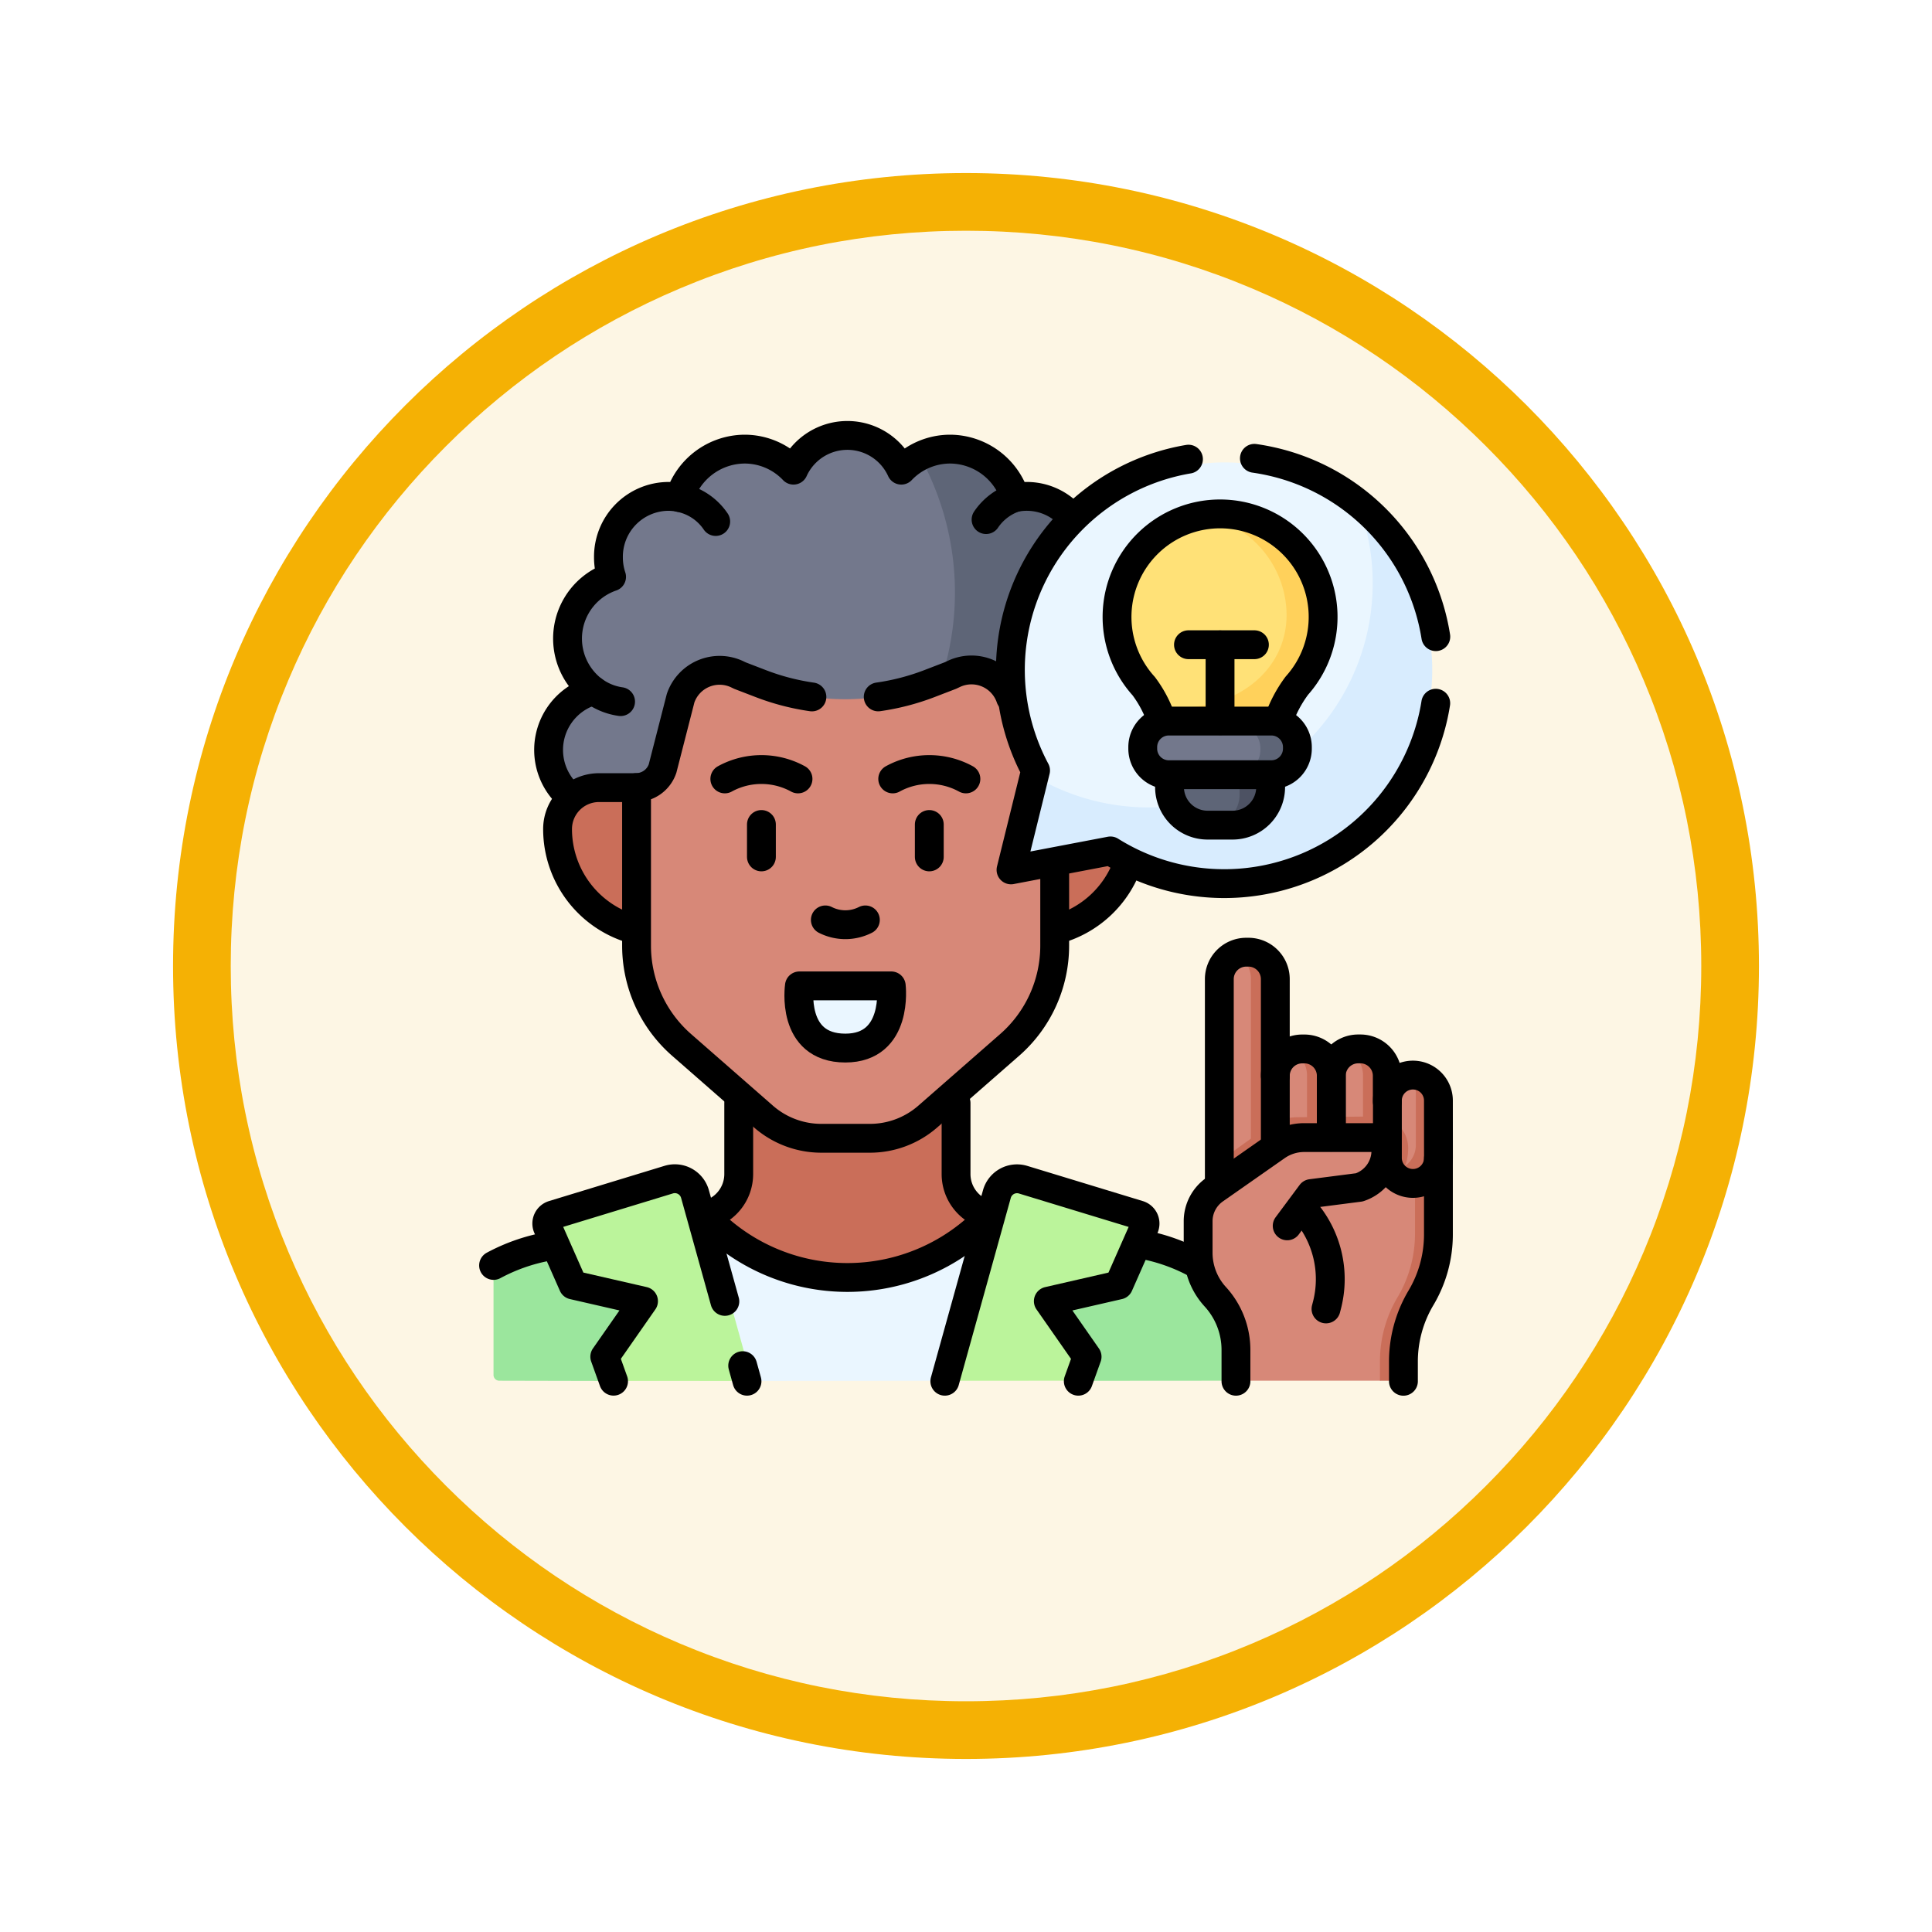 <svg xmlns="http://www.w3.org/2000/svg" xmlns:xlink="http://www.w3.org/1999/xlink" width="100.48" height="100.48" viewBox="0 0 100.48 100.48">
  <defs>
    <filter id="Trazado_904820" x="0" y="0" width="100.48" height="100.48" filterUnits="userSpaceOnUse">
      <feOffset dy="3" input="SourceAlpha"/>
      <feGaussianBlur stdDeviation="3" result="blur"/>
      <feFlood flood-opacity="0.161"/>
      <feComposite operator="in" in2="blur"/>
      <feComposite in="SourceGraphic"/>
    </filter>
  </defs>
  <g id="Grupo_1210687" data-name="Grupo 1210687" transform="translate(9 6)">
    <g id="Grupo_1173585" data-name="Grupo 1173585" transform="translate(0 0)">
      <g id="Grupo_1173428" data-name="Grupo 1173428">
        <g id="Grupo_1171958" data-name="Grupo 1171958">
          <g id="Grupo_1167341" data-name="Grupo 1167341">
            <g id="Grupo_1166792" data-name="Grupo 1166792">
              <g transform="matrix(1, 0, 0, 1, -9, -6)" filter="url(#Trazado_904820)">
                <g id="Trazado_904820-2" data-name="Trazado 904820" transform="translate(9 6)" fill="#fdf6e4">
                  <path d="M 41.24 80.98 C 35.875 80.98 30.67 79.93 25.772 77.858 C 21.04 75.856 16.79 72.991 13.14 69.341 C 9.489 65.69 6.624 61.44 4.622 56.708 C 2.551 51.81 1.5 46.606 1.5 41.24 C 1.5 35.875 2.551 30.67 4.622 25.772 C 6.624 21.04 9.489 16.79 13.14 13.14 C 16.79 9.489 21.04 6.624 25.772 4.622 C 30.67 2.551 35.875 1.5 41.24 1.5 C 46.606 1.5 51.81 2.551 56.708 4.622 C 61.44 6.624 65.69 9.489 69.34 13.14 C 72.991 16.79 75.856 21.04 77.858 25.772 C 79.93 30.67 80.98 35.875 80.98 41.24 C 80.98 46.606 79.93 51.81 77.858 56.708 C 75.856 61.44 72.991 65.69 69.34 69.341 C 65.69 72.991 61.44 75.856 56.708 77.858 C 51.81 79.93 46.606 80.98 41.24 80.98 Z" stroke="none"/>
                  <path d="M 41.24 3 C 36.076 3 31.069 4.011 26.356 6.004 C 21.803 7.93 17.713 10.687 14.2 14.2 C 10.687 17.713 7.93 21.803 6.004 26.356 C 4.011 31.069 3 36.076 3 41.24 C 3 46.404 4.011 51.411 6.004 56.124 C 7.93 60.677 10.687 64.767 14.2 68.28 C 17.713 71.793 21.803 74.55 26.356 76.476 C 31.069 78.469 36.076 79.48 41.24 79.48 C 46.404 79.48 51.411 78.469 56.124 76.476 C 60.677 74.55 64.767 71.793 68.28 68.28 C 71.793 64.767 74.55 60.677 76.476 56.124 C 78.469 51.411 79.48 46.404 79.48 41.24 C 79.48 36.076 78.469 31.069 76.476 26.356 C 74.55 21.803 71.793 17.713 68.28 14.2 C 64.767 10.687 60.677 7.93 56.124 6.004 C 51.411 4.011 46.404 3 41.24 3 M 41.24 7.62939453125e-06 C 64.016 7.62939453125e-06 82.48 18.464 82.48 41.24 C 82.48 64.016 64.016 82.48 41.24 82.48 C 18.464 82.48 -7.62939453125e-06 64.016 -7.62939453125e-06 41.24 C -7.62939453125e-06 18.464 18.464 7.62939453125e-06 41.24 7.62939453125e-06 Z" stroke="none" fill="#f5b104"/>
                </g>
              </g>
            </g>
          </g>
        </g>
      </g>
    </g>
    <g id="inspire-idea_14781822_1_" data-name="inspire-idea_14781822 (1)" transform="translate(16.67 16.645)">
      <g id="Grupo_1173811" data-name="Grupo 1173811" transform="translate(0 0)">
        <path id="Trazado_1030754" data-name="Trazado 1030754" d="M118.589,345.052v-3.6a2.189,2.189,0,0,0,1.779-2.15v-6.189h11.3V339.3a2.189,2.189,0,0,0,1.779,2.15l.308,3.1Z" transform="translate(-107.619 -300.886)" fill="#ca6e59"/>
        <path id="Trazado_1030755" data-name="Trazado 1030755" d="M59.55,17.241c0,7.121-3.832,15.581-13.588,12.783l-8.141-3.7a3.215,3.215,0,0,1-.212-4.754l.821-.227L39,20.776a3.4,3.4,0,0,1,.681-5.827.3.3,0,0,0,.175-.349,3.224,3.224,0,0,1-.09-.759,3.138,3.138,0,0,1,3.1-3.171,3.107,3.107,0,0,1,.6.06,1.473,1.473,0,0,1,.235-.238A1.254,1.254,0,0,0,44.228,9.4a3.5,3.5,0,0,1,4.9-.346.3.3,0,0,0,.443-.071,3.071,3.071,0,0,1,5.256,0,.3.3,0,0,0,.444.071,3.486,3.486,0,0,1,.7-.463C59.55,9.676,59.55,14.672,59.55,17.241Z" transform="translate(-33.799 -7.5)" fill="#73788c"/>
        <path id="Trazado_1030756" data-name="Trazado 1030756" d="M152.417,30.336a3.19,3.19,0,0,1-1.161,2.472l-9.311,5.06h-8.323l-2.983-1.357a14.625,14.625,0,0,0,10.006-21.434,3.464,3.464,0,0,1,1.576-.377,3.512,3.512,0,0,1,2.628,1.187l.163.8.592.532a3.1,3.1,0,0,1,.6-.06,3.139,3.139,0,0,1,3.1,3.171,3.242,3.242,0,0,1-.163,1.014,3.393,3.393,0,0,1,.929,5.92A3.161,3.161,0,0,1,152.417,30.336Z" transform="translate(-118.477 -13.987)" fill="#5e6577"/>
        <path id="Trazado_1030757" data-name="Trazado 1030757" d="M67.209,199.966a5.419,5.419,0,0,0,4.128-5.263h0a2.155,2.155,0,0,0-2.155-2.155H67.209l-21.706,0H43.53a2.155,2.155,0,0,0-2.155,2.155h0a5.419,5.419,0,0,0,4.128,5.262Z" transform="translate(-38.047 -174.234)" fill="#ca6e59"/>
        <path id="Trazado_1030758" data-name="Trazado 1030758" d="M99.386,130.944a2.144,2.144,0,0,1,2.8.922,8.608,8.608,0,0,0,.718,1.091l.468.623c.2.578.639,3.278,1.251,3.278v8.221a6.858,6.858,0,0,1-2.342,5.162l-4.259,3.727a4.571,4.571,0,0,1-3.01,1.13H92.486a4.571,4.571,0,0,1-3.01-1.13l-4.259-3.727a6.858,6.858,0,0,1-2.342-5.162v-8.221a1.456,1.456,0,0,0,1.353-.995l.938-3.659a2.143,2.143,0,0,1,2.953-1.239l.137.066,1.1.423a12.215,12.215,0,0,0,8.741,0l1.1-.423Z" transform="translate(-75.44 -118.542)" fill="#d78878"/>
        <path id="Trazado_1030759" data-name="Trazado 1030759" d="M170.581,299.994c-2.348,0-2.453-2.167-2.413-2.954a.3.3,0,0,1,.3-.281h4.226a.3.3,0,0,1,.3.288C173.007,297.84,172.852,299.994,170.581,299.994Z" transform="translate(-152.285 -268.131)" fill="#eaf6ff"/>
        <path id="Trazado_1030760" data-name="Trazado 1030760" d="M14.259,439.486l-6.212-.014a.3.3,0,0,1-.3-.3v-5.516a.3.3,0,0,1,.159-.264A9.6,9.6,0,0,1,10.5,432.5l.716-.144,6.313,2.342Z" transform="translate(-7.75 -390.309)" fill="#9be69d"/>
        <path id="Trazado_1030761" data-name="Trazado 1030761" d="M297.434,435.128l-2.4,3.911-8.273.006-2.993-5.242c.033-.034,6.051-1.923,6.051-1.923l.409.078a9.6,9.6,0,0,1,2.705.952Z" transform="translate(-256.453 -389.877)" fill="#9be69d"/>
        <path id="Trazado_1030762" data-name="Trazado 1030762" d="M121.656,418.39l.9,4.541-3.268,3.956-9.922.011-3.764-4.149,1.4-4.337A10.163,10.163,0,0,0,121.656,418.39Z" transform="translate(-95.922 -377.722)" fill="#eaf6ff"/>
        <path id="Trazado_1030763" data-name="Trazado 1030763" d="M48.865,408.638l-2.7-9.718a1.088,1.088,0,0,0-1.364-.749L38.79,400a.471.471,0,0,0-.294.642l1.267,2.87a.3.3,0,0,0,.205.169l3.088.708a.3.3,0,0,1,.177.459l-1.676,2.4a.3.3,0,0,0-.036.27l.4,1.115Z" transform="translate(-35.416 -359.462)" fill="#bbf49b"/>
        <path id="Trazado_1030764" data-name="Trazado 1030764" d="M243.879,408.42l2.706-9.729a1.087,1.087,0,0,1,1.364-.749l6.008,1.83a.472.472,0,0,1,.294.642l-1.267,2.87a.3.3,0,0,1-.205.169l-3.088.708a.3.3,0,0,0-.177.459l1.676,2.4a.3.3,0,0,1,.036.27l-.405,1.129Z" transform="translate(-220.508 -359.256)" fill="#bbf49b"/>
        <g id="Grupo_1173808" data-name="Grupo 1173808" transform="translate(36.639 26.849)">
          <path id="Trazado_1030765" data-name="Trazado 1030765" d="M389.694,387.922v3.806a11.6,11.6,0,0,1-.261,2.307,8.1,8.1,0,0,1-.938,1.687c-.6,1.01-.337,2.049-.333,3.223l-.761.486h-7.5V397.8a4.093,4.093,0,0,0-1.077-2.766,3.388,3.388,0,0,1-.89-2.286v-1.64a2.007,2.007,0,0,1,.857-1.645Z" transform="translate(-377.933 -377.119)" fill="#d78878"/>
          <g id="Grupo_1173807" data-name="Grupo 1173807" transform="translate(9.154 6.391)">
            <path id="Trazado_1030766" data-name="Trazado 1030766" d="M473.031,343.989v3.774a.791.791,0,0,1-.318.708c-.238.238-1.072-.126-1.434-.123l-.645-.69-.209-2.453.685-.529a1.327,1.327,0,0,1,1.293-1.325C472.838,343.512,473.031,343.736,473.031,343.989Z" transform="translate(-470.425 -343.35)" fill="#d78878"/>
            <path id="Trazado_1030767" data-name="Trazado 1030767" d="M481.541,344.666v2.982a1.328,1.328,0,0,1-2.4.78l-.085-.09a1.328,1.328,0,0,0,1.316-1.328v-2.979a1.32,1.32,0,0,0-.193-.69h.036A1.327,1.327,0,0,1,481.541,344.666Z" transform="translate(-478.2 -343.34)" fill="#ca6e59"/>
          </g>
          <path id="Trazado_1030768" data-name="Trazado 1030768" d="M476.585,386.87v3.97a6.472,6.472,0,0,1-.911,3.311,6.476,6.476,0,0,0-.91,3.335l0,.7a.3.3,0,0,1-.3.3h-.913l0-1a6.486,6.486,0,0,1,.911-3.335,6.472,6.472,0,0,0,.911-3.311v-3.8Z" transform="translate(-464.09 -376.171)" fill="#ca6e59"/>
          <path id="Trazado_1030769" data-name="Trazado 1030769" d="M391.333,281.3v10.721c0,.77-1.26,1.4-2.03,1.4l.654-1.749-.9-.861V281.3a1.4,1.4,0,0,1,.825-1.275A1.294,1.294,0,0,1,391.333,281.3Z" transform="translate(-387.952 -279.905)" fill="#d78878"/>
          <path id="Trazado_1030770" data-name="Trazado 1030770" d="M417.589,332.126v3.518c0,.567-.921,1.058-1.408,1.277a1.4,1.4,0,0,1-.828-1.277l-.342-.076v-3.321l.342-.121a1.4,1.4,0,0,1,.828-1.276C417.355,331,417.589,331.56,417.589,332.126Z" transform="translate(-411.341 -325.695)" fill="#d78878"/>
          <path id="Trazado_1030771" data-name="Trazado 1030771" d="M447.187,332.126v3.73c0,.566-1.024,1.057-1.511,1.276a1.4,1.4,0,0,1-.828-1.276l-.334-.213v-3.366l.334-.151a1.4,1.4,0,0,1,.828-1.276C447,331.03,447.187,331.56,447.187,332.126Z" transform="translate(-437.924 -325.695)" fill="#d78878"/>
          <path id="Trazado_1030772" data-name="Trazado 1030772" d="M399.479,280.17v10.15a.633.633,0,0,1-1.261,0V280.17a1.4,1.4,0,0,0-.824-1.275,1.378,1.378,0,0,1,.574-.125h.112A1.4,1.4,0,0,1,399.479,280.17Z" transform="translate(-395.468 -278.77)" fill="#ca6e59"/>
          <path id="Trazado_1030773" data-name="Trazado 1030773" d="M428.917,331v3.518a1.4,1.4,0,0,1-1.4,1.4h-.113a1.367,1.367,0,0,1-.571-.124,1.4,1.4,0,0,0,.828-1.277V331a1.4,1.4,0,0,0-.828-1.276,1.367,1.367,0,0,1,.571-.124h.113A1.4,1.4,0,0,1,428.917,331Z" transform="translate(-421.994 -324.569)" fill="#ca6e59"/>
          <path id="Trazado_1030774" data-name="Trazado 1030774" d="M458.337,331v3.73a1.4,1.4,0,0,1-1.4,1.4h-.112a1.364,1.364,0,0,1-.571-.124,1.4,1.4,0,0,0,.827-1.276V331a1.4,1.4,0,0,0-.827-1.276,1.364,1.364,0,0,1,.571-.124h.112A1.4,1.4,0,0,1,458.337,331Z" transform="translate(-448.502 -324.569)" fill="#ca6e59"/>
          <path id="Trazado_1030775" data-name="Trazado 1030775" d="M398.878,367.006a3.009,3.009,0,0,1-.064.616c-.26,1.245-2.112,1.4-3.425,1.536a4.187,4.187,0,0,0-2.481-.338c-.785.243-1.277,1.5-1.289,1.495l-2.569-1.344v-1.265l2.481-1.784a2.779,2.779,0,0,1,1.588-.517l4.119-.039A1.642,1.642,0,0,1,398.878,367.006Z" transform="translate(-387.95 -356.795)" fill="#ca6e59"/>
          <path id="Trazado_1030776" data-name="Trazado 1030776" d="M390.368,380.77l1.172-1.577a.3.3,0,0,1,.2-.118l2.532-.307a2.01,2.01,0,0,0,1.385-1.928.676.676,0,0,0-.68-.661h-3.726a2.515,2.515,0,0,0-1.443.454l-3.216,2.251Z" transform="translate(-385.738 -366.538)" fill="#d78878"/>
        </g>
        <g id="Grupo_1173810" data-name="Grupo 1173810" transform="translate(27.195 1.399)">
          <path id="Trazado_1030777" data-name="Trazado 1030777" d="M302.369,29.565a11.53,11.53,0,0,1-11.448,11.707c-2.088,0-6.674-1.533-7.27-3.2l.113-.455a.294.294,0,0,0-.026-.207A10.807,10.807,0,0,1,300.472,24.33,10.259,10.259,0,0,1,302.369,29.565Z" transform="translate(-282.517 -21.635)" fill="#eaf6ff"/>
          <path id="Trazado_1030778" data-name="Trazado 1030778" d="M305.118,59.26A10.824,10.824,0,0,1,288.9,66.172a.3.3,0,0,0-.21-.039l-4.457.849a.3.3,0,0,1-.344-.363l.991-4.008A11.655,11.655,0,0,0,301.7,48.865,10.781,10.781,0,0,1,305.118,59.26Z" transform="translate(-283.742 -46.17)" fill="#d8ecfe"/>
          <g id="Grupo_1173809" data-name="Grupo 1173809" transform="translate(5.23 2.692)">
            <path id="Trazado_1030779" data-name="Trazado 1030779" d="M345.238,55.081c0,2.9-3.042,5.7-6,5.7-.448,0-.933.3-1.716-.852a6.3,6.3,0,0,0-.774-1.362,5.364,5.364,0,0,1,3.027-8.883C343.838,49.682,345.238,52.505,345.238,55.081Z" transform="translate(-335.361 -49.598)" fill="#ffe177"/>
            <path id="Trazado_1030780" data-name="Trazado 1030780" d="M364.3,54.2a5.345,5.345,0,0,1-1.365,3.574,6.477,6.477,0,0,0-1.3,3.862v.335l-5.4.017v-.3a9.066,9.066,0,0,0-.664-2.951,5.432,5.432,0,0,0,1.3.156c2.955,0,5.515-1.924,5.515-4.82a5.274,5.274,0,0,0-4.4-5.159A5.368,5.368,0,0,1,364.3,54.2Z" transform="translate(-353.568 -48.837)" fill="#ffd15b"/>
            <path id="Trazado_1030781" data-name="Trazado 1030781" d="M366.592,179.51l.84,1.64c0,.89-.533,1.64-2.449,1.64h-.421a1.611,1.611,0,0,1-1.611-1.611V179.51h3.641Z" transform="translate(-360.22 -166.577)" fill="#5e6577"/>
            <path id="Trazado_1030782" data-name="Trazado 1030782" d="M386.71,179.511v1.669a1.611,1.611,0,0,1-1.611,1.611h-1.625a1.61,1.61,0,0,0,1.61-1.611v-1.669Z" transform="translate(-378.712 -166.578)" fill="#4d5263"/>
            <path id="Trazado_1030783" data-name="Trazado 1030783" d="M353.814,160.516c0,.356.216.76,0,.995a6.486,6.486,0,0,1-2.153.511H347.7a1.246,1.246,0,0,1-1.2-1.291,1.345,1.345,0,0,1,.35-.914,1.153,1.153,0,0,1,.846-.378h3.961C352.322,159.439,353.814,159.8,353.814,160.516Z" transform="translate(-345.401 -148.492)" fill="#73788c"/>
            <path id="Trazado_1030784" data-name="Trazado 1030784" d="M401.976,160.731a1.343,1.343,0,0,1-.35.913,1.153,1.153,0,0,1-.846.378h-2.169a1.151,1.151,0,0,0,.846-.378,1.343,1.343,0,0,0,.35-.913,1.246,1.246,0,0,0-1.2-1.292h2.169A1.246,1.246,0,0,1,401.976,160.731Z" transform="translate(-392.351 -148.492)" fill="#5e6577"/>
          </g>
        </g>
      </g>
      <g id="Grupo_1173820" data-name="Grupo 1173820" transform="translate(0)">
        <g id="Grupo_1173812" data-name="Grupo 1173812" transform="translate(3.328 18.318)">
          <path id="Trazado_1030785" data-name="Trazado 1030785" d="M45.454,199.982a5.419,5.419,0,0,1-4.078-5.25h0a2.155,2.155,0,0,1,2.155-2.155H45.5" transform="translate(-41.376 -192.577)" fill="none" stroke="#000" stroke-linecap="round" stroke-linejoin="round" stroke-miterlimit="10" stroke-width="1.5"/>
          <path id="Trazado_1030786" data-name="Trazado 1030786" d="M306.829,232.041a5.428,5.428,0,0,1-3.772,3.492" transform="translate(-277.157 -228.135)" fill="none" stroke="#000" stroke-linecap="round" stroke-linejoin="round" stroke-miterlimit="10" stroke-width="1.5"/>
        </g>
        <path id="Trazado_1030787" data-name="Trazado 1030787" d="M209.872,132.141a12.213,12.213,0,0,0,2.655-.688l1.1-.423.183-.086a2.143,2.143,0,0,1,2.94,1.245" transform="translate(-189.867 -118.542)" fill="none" stroke="#000" stroke-linecap="round" stroke-linejoin="round" stroke-miterlimit="10" stroke-width="1.5"/>
        <path id="Trazado_1030788" data-name="Trazado 1030788" d="M104.622,140.985v4.227a6.858,6.858,0,0,1-2.342,5.162L98.021,154.1a4.571,4.571,0,0,1-3.01,1.13H92.486a4.571,4.571,0,0,1-3.01-1.13l-4.259-3.727a6.858,6.858,0,0,1-2.342-5.162V136.99A1.456,1.456,0,0,0,84.228,136l.938-3.659a2.144,2.144,0,0,1,2.953-1.239l.137.066,1.1.423a12.206,12.206,0,0,0,2.639.685" transform="translate(-75.439 -118.675)" fill="none" stroke="#000" stroke-linecap="round" stroke-linejoin="round" stroke-miterlimit="10" stroke-width="1.5"/>
        <g id="Grupo_1173814" data-name="Grupo 1173814" transform="translate(12.027 17.377)">
          <g id="Grupo_1173813" data-name="Grupo 1173813">
            <path id="Trazado_1030789" data-name="Trazado 1030789" d="M184.17,262.089a2.294,2.294,0,0,1-2.081,0" transform="translate(-176.861 -254.268)" fill="none" stroke="#000" stroke-linecap="round" stroke-linejoin="round" stroke-miterlimit="10" stroke-width="1.5"/>
            <path id="Trazado_1030790" data-name="Trazado 1030790" d="M133.072,183.561a3.958,3.958,0,0,0-3.806,0" transform="translate(-129.266 -183.073)" fill="none" stroke="#000" stroke-linecap="round" stroke-linejoin="round" stroke-miterlimit="10" stroke-width="1.5"/>
            <path id="Trazado_1030791" data-name="Trazado 1030791" d="M221.292,183.561a3.958,3.958,0,0,0-3.806,0" transform="translate(-208.754 -183.073)" fill="none" stroke="#000" stroke-linecap="round" stroke-linejoin="round" stroke-miterlimit="10" stroke-width="1.5"/>
            <line id="Línea_813" data-name="Línea 813" y1="1.686" transform="translate(10.634 2.858)" fill="none" stroke="#000" stroke-linecap="round" stroke-linejoin="round" stroke-miterlimit="10" stroke-width="1.5"/>
            <line id="Línea_814" data-name="Línea 814" y1="1.686" transform="translate(1.903 2.858)" fill="none" stroke="#000" stroke-linecap="round" stroke-linejoin="round" stroke-miterlimit="10" stroke-width="1.5"/>
          </g>
          <path id="Trazado_1030792" data-name="Trazado 1030792" d="M170.581,299.994c-2.868,0-2.389-3.234-2.389-3.234h4.777S173.364,299.994,170.581,299.994Z" transform="translate(-164.313 -285.508)" fill="none" stroke="#000" stroke-linecap="round" stroke-linejoin="round" stroke-miterlimit="10" stroke-width="1.5"/>
        </g>
        <path id="Trazado_1030793" data-name="Trazado 1030793" d="M63.893,11.781a3.06,3.06,0,0,0-2.963-1.05,3.562,3.562,0,0,0-3.383-2.518,3.506,3.506,0,0,0-2.541,1.094,3.078,3.078,0,0,0-5.606,0,3.506,3.506,0,0,0-2.541-1.094,3.562,3.562,0,0,0-3.383,2.518,3.059,3.059,0,0,0-.6-.06,3.138,3.138,0,0,0-3.1,3.171,3.227,3.227,0,0,0,.163,1.014A3.394,3.394,0,0,0,39,20.776a3.2,3.2,0,0,0-1.178,5.545" transform="translate(-33.802 -7.5)" fill="none" stroke="#000" stroke-linecap="round" stroke-linejoin="round" stroke-miterlimit="10" stroke-width="1.5"/>
        <path id="Trazado_1030794" data-name="Trazado 1030794" d="M61.728,142.209a3.107,3.107,0,0,1-1.4-.568" transform="translate(-55.123 -128.364)" fill="none" stroke="#000" stroke-linecap="round" stroke-linejoin="round" stroke-miterlimit="10" stroke-width="1.5"/>
        <path id="Trazado_1030795" data-name="Trazado 1030795" d="M105.6,40.2a2.946,2.946,0,0,1,1.867,1.24" transform="translate(-95.915 -36.963)" fill="none" stroke="#000" stroke-linecap="round" stroke-linejoin="round" stroke-miterlimit="10" stroke-width="1.5"/>
        <path id="Trazado_1030796" data-name="Trazado 1030796" d="M268.046,40.183a2.95,2.95,0,0,0-1.5,1.143" transform="translate(-240.932 -36.948)" fill="none" stroke="#000" stroke-linecap="round" stroke-linejoin="round" stroke-miterlimit="10" stroke-width="1.5"/>
        <path id="Trazado_1030797" data-name="Trazado 1030797" d="M301.419,32.694q-.05.314-.118.628a11.142,11.142,0,0,1-16.8,7.053l-5.172.986,1.277-5.17A11.113,11.113,0,0,1,288.558,20" transform="translate(-252.418 -18.765)" fill="none" stroke="#000" stroke-linecap="round" stroke-linejoin="round" stroke-miterlimit="10" stroke-width="1.5"/>
        <path id="Trazado_1030798" data-name="Trazado 1030798" d="M407.545,19.544q.4.057.8.144a11.126,11.126,0,0,1,8.634,9.13" transform="translate(-367.975 -18.352)" fill="none" stroke="#000" stroke-linecap="round" stroke-linejoin="round" stroke-miterlimit="10" stroke-width="1.5"/>
        <g id="Grupo_1173815" data-name="Grupo 1173815" transform="translate(32.425 4.094)">
          <path id="Trazado_1030799" data-name="Trazado 1030799" d="M337.687,59.625a6.327,6.327,0,0,0-.944-1.816,5.359,5.359,0,1,1,7.966-.027,6.609,6.609,0,0,0-.96,1.822" transform="translate(-335.355 -48.863)" fill="none" stroke="#000" stroke-linecap="round" stroke-linejoin="round" stroke-miterlimit="10" stroke-width="1.5"/>
          <line id="Línea_815" data-name="Línea 815" y1="3.94" transform="translate(5.358 6.801)" fill="none" stroke="#000" stroke-linecap="round" stroke-linejoin="round" stroke-miterlimit="10" stroke-width="1.5"/>
          <path id="Trazado_1030800" data-name="Trazado 1030800" d="M368.179,186.134v.61a1.979,1.979,0,0,1-1.98,1.979h-1.3a1.979,1.979,0,0,1-1.979-1.979v-.61" transform="translate(-360.19 -172.548)" fill="none" stroke="#000" stroke-linecap="round" stroke-linejoin="round" stroke-miterlimit="10" stroke-width="1.5"/>
          <path id="Trazado_1030801" data-name="Trazado 1030801" d="M355.555,160.385h-5.333a1.355,1.355,0,0,1-1.355-1.355v-.08a1.355,1.355,0,0,1,1.355-1.355h5.333a1.355,1.355,0,0,1,1.355,1.355v.08A1.355,1.355,0,0,1,355.555,160.385Z" transform="translate(-347.53 -146.833)" fill="none" stroke="#000" stroke-linecap="round" stroke-linejoin="round" stroke-miterlimit="10" stroke-width="1.5"/>
          <line id="Línea_816" data-name="Línea 816" x2="3.43" transform="translate(3.715 6.792)" fill="none" stroke="#000" stroke-linecap="round" stroke-linejoin="round" stroke-miterlimit="10" stroke-width="1.5"/>
        </g>
        <path id="Trazado_1030802" data-name="Trazado 1030802" d="M346.53,432.2l.249.047a9.586,9.586,0,0,1,2.7.952" transform="translate(-312.999 -390.161)" fill="none" stroke="#000" stroke-linecap="round" stroke-linejoin="round" stroke-miterlimit="10" stroke-width="1.5"/>
        <path id="Trazado_1030803" data-name="Trazado 1030803" d="M250.768,358.351v3.691a2.189,2.189,0,0,0,1.779,2.15" transform="translate(-226.715 -323.626)" fill="none" stroke="#000" stroke-linecap="round" stroke-linejoin="round" stroke-miterlimit="10" stroke-width="1.5"/>
        <path id="Trazado_1030804" data-name="Trazado 1030804" d="M118.589,417.362h0a10.165,10.165,0,0,0,14.861,0h0" transform="translate(-107.619 -376.796)" fill="none" stroke="#000" stroke-linecap="round" stroke-linejoin="round" stroke-miterlimit="10" stroke-width="1.5"/>
        <path id="Trazado_1030805" data-name="Trazado 1030805" d="M10.887,365.741l-.389.078a9.585,9.585,0,0,0-2.748.975M20.5,358.351v3.691a2.189,2.189,0,0,1-1.779,2.15l-.114.022" transform="translate(-7.75 -323.626)" fill="none" stroke="#000" stroke-linecap="round" stroke-linejoin="round" stroke-miterlimit="10" stroke-width="1.5"/>
        <g id="Grupo_1173816" data-name="Grupo 1173816" transform="translate(2.767 38.662)">
          <path id="Trazado_1030806" data-name="Trazado 1030806" d="M44.964,404.5l-1.553-5.584a1.088,1.088,0,0,0-1.364-.749L36.038,400a.471.471,0,0,0-.294.642l1.328,3.006,3.662.84-2.015,2.888.457,1.274" transform="translate(-35.703 -398.124)" fill="none" stroke="#000" stroke-linecap="round" stroke-linejoin="round" stroke-miterlimit="10" stroke-width="1.5"/>
          <line id="Línea_817" data-name="Línea 817" x1="0.225" y1="0.81" transform="translate(10.189 9.718)" fill="none" stroke="#000" stroke-linecap="round" stroke-linejoin="round" stroke-miterlimit="10" stroke-width="1.5"/>
          <path id="Trazado_1030807" data-name="Trazado 1030807" d="M244.868,408.653l2.707-9.732a1.087,1.087,0,0,1,1.364-.749l6.008,1.83a.472.472,0,0,1,.294.642l-1.328,3.006-3.662.84,2.016,2.889-.457,1.274" transform="translate(-224.166 -398.125)" fill="none" stroke="#000" stroke-linecap="round" stroke-linejoin="round" stroke-miterlimit="10" stroke-width="1.5"/>
        </g>
        <g id="Grupo_1173819" data-name="Grupo 1173819" transform="translate(36.645 26.877)">
          <g id="Grupo_1173817" data-name="Grupo 1173817" transform="translate(9.839 6.391)">
            <path id="Trazado_1030808" data-name="Trazado 1030808" d="M480.068,344.952a1.326,1.326,0,0,0-1.326-1.326h0a1.328,1.328,0,0,0-1.328,1.328v2.979a1.328,1.328,0,0,0,1.328,1.328h0a1.328,1.328,0,0,0,1.328-1.328Z" transform="translate(-477.412 -343.626)" fill="none" stroke="#000" stroke-linecap="round" stroke-linejoin="round" stroke-miterlimit="10" stroke-width="1.5"/>
            <path id="Trazado_1030809" data-name="Trazado 1030809" d="M490.831,400.563" transform="translate(-489.503 -394.928)" fill="none" stroke="#000" stroke-linecap="round" stroke-linejoin="round" stroke-miterlimit="10" stroke-width="1.5"/>
          </g>
          <g id="Grupo_1173818" data-name="Grupo 1173818" transform="translate(10.675 10.736)">
            <path id="Trazado_1030810" data-name="Trazado 1030810" d="M487.678,387.53V391.5a6.447,6.447,0,0,1-.91,3.275h0a6.479,6.479,0,0,0-.91,3.335l0,1" transform="translate(-485.858 -387.53)" fill="none" stroke="#000" stroke-linecap="round" stroke-linejoin="round" stroke-miterlimit="10" stroke-width="1.5"/>
          </g>
          <path id="Trazado_1030811" data-name="Trazado 1030811" d="M433.859,414.75a5.43,5.43,0,0,1,1.16,4.965l-.041.158" transform="translate(-428.33 -401.32)" fill="none" stroke="#000" stroke-linecap="round" stroke-linejoin="round" stroke-miterlimit="10" stroke-width="1.5"/>
          <path id="Trazado_1030812" data-name="Trazado 1030812" d="M389.115,291.17V280.457a1.4,1.4,0,0,1,1.4-1.4h.112a1.4,1.4,0,0,1,1.4,1.4v8.705" transform="translate(-388.015 -279.057)" fill="none" stroke="#000" stroke-linecap="round" stroke-linejoin="round" stroke-miterlimit="10" stroke-width="1.5"/>
          <path id="Trazado_1030813" data-name="Trazado 1030813" d="M418.532,331.293a1.4,1.4,0,0,1,1.4-1.4h.112a1.4,1.4,0,0,1,1.4,1.4v3.186" transform="translate(-414.52 -324.861)" fill="none" stroke="#000" stroke-linecap="round" stroke-linejoin="round" stroke-miterlimit="10" stroke-width="1.5"/>
          <path id="Trazado_1030814" data-name="Trazado 1030814" d="M447.947,334.444v-3.152a1.4,1.4,0,0,1,1.4-1.4h.112a1.4,1.4,0,0,1,1.4,1.4v1.336" transform="translate(-441.024 -324.862)" fill="none" stroke="#000" stroke-linecap="round" stroke-linejoin="round" stroke-miterlimit="10" stroke-width="1.5"/>
          <path id="Trazado_1030815" data-name="Trazado 1030815" d="M382.629,381.059l1.248-1.679,2.5-.322a2.01,2.01,0,0,0,1.385-1.909.68.68,0,0,0-.681-.68h-3.568a2.515,2.515,0,0,0-1.443.454l-3.216,2.251a2.009,2.009,0,0,0-.857,1.645v1.64a3.384,3.384,0,0,0,.89,2.286,4.094,4.094,0,0,1,1.077,2.767v1.629" transform="translate(-377.999 -366.827)" fill="none" stroke="#000" stroke-linecap="round" stroke-linejoin="round" stroke-miterlimit="10" stroke-width="1.5"/>
        </g>
      </g>
    </g>
  </g>
</svg>

